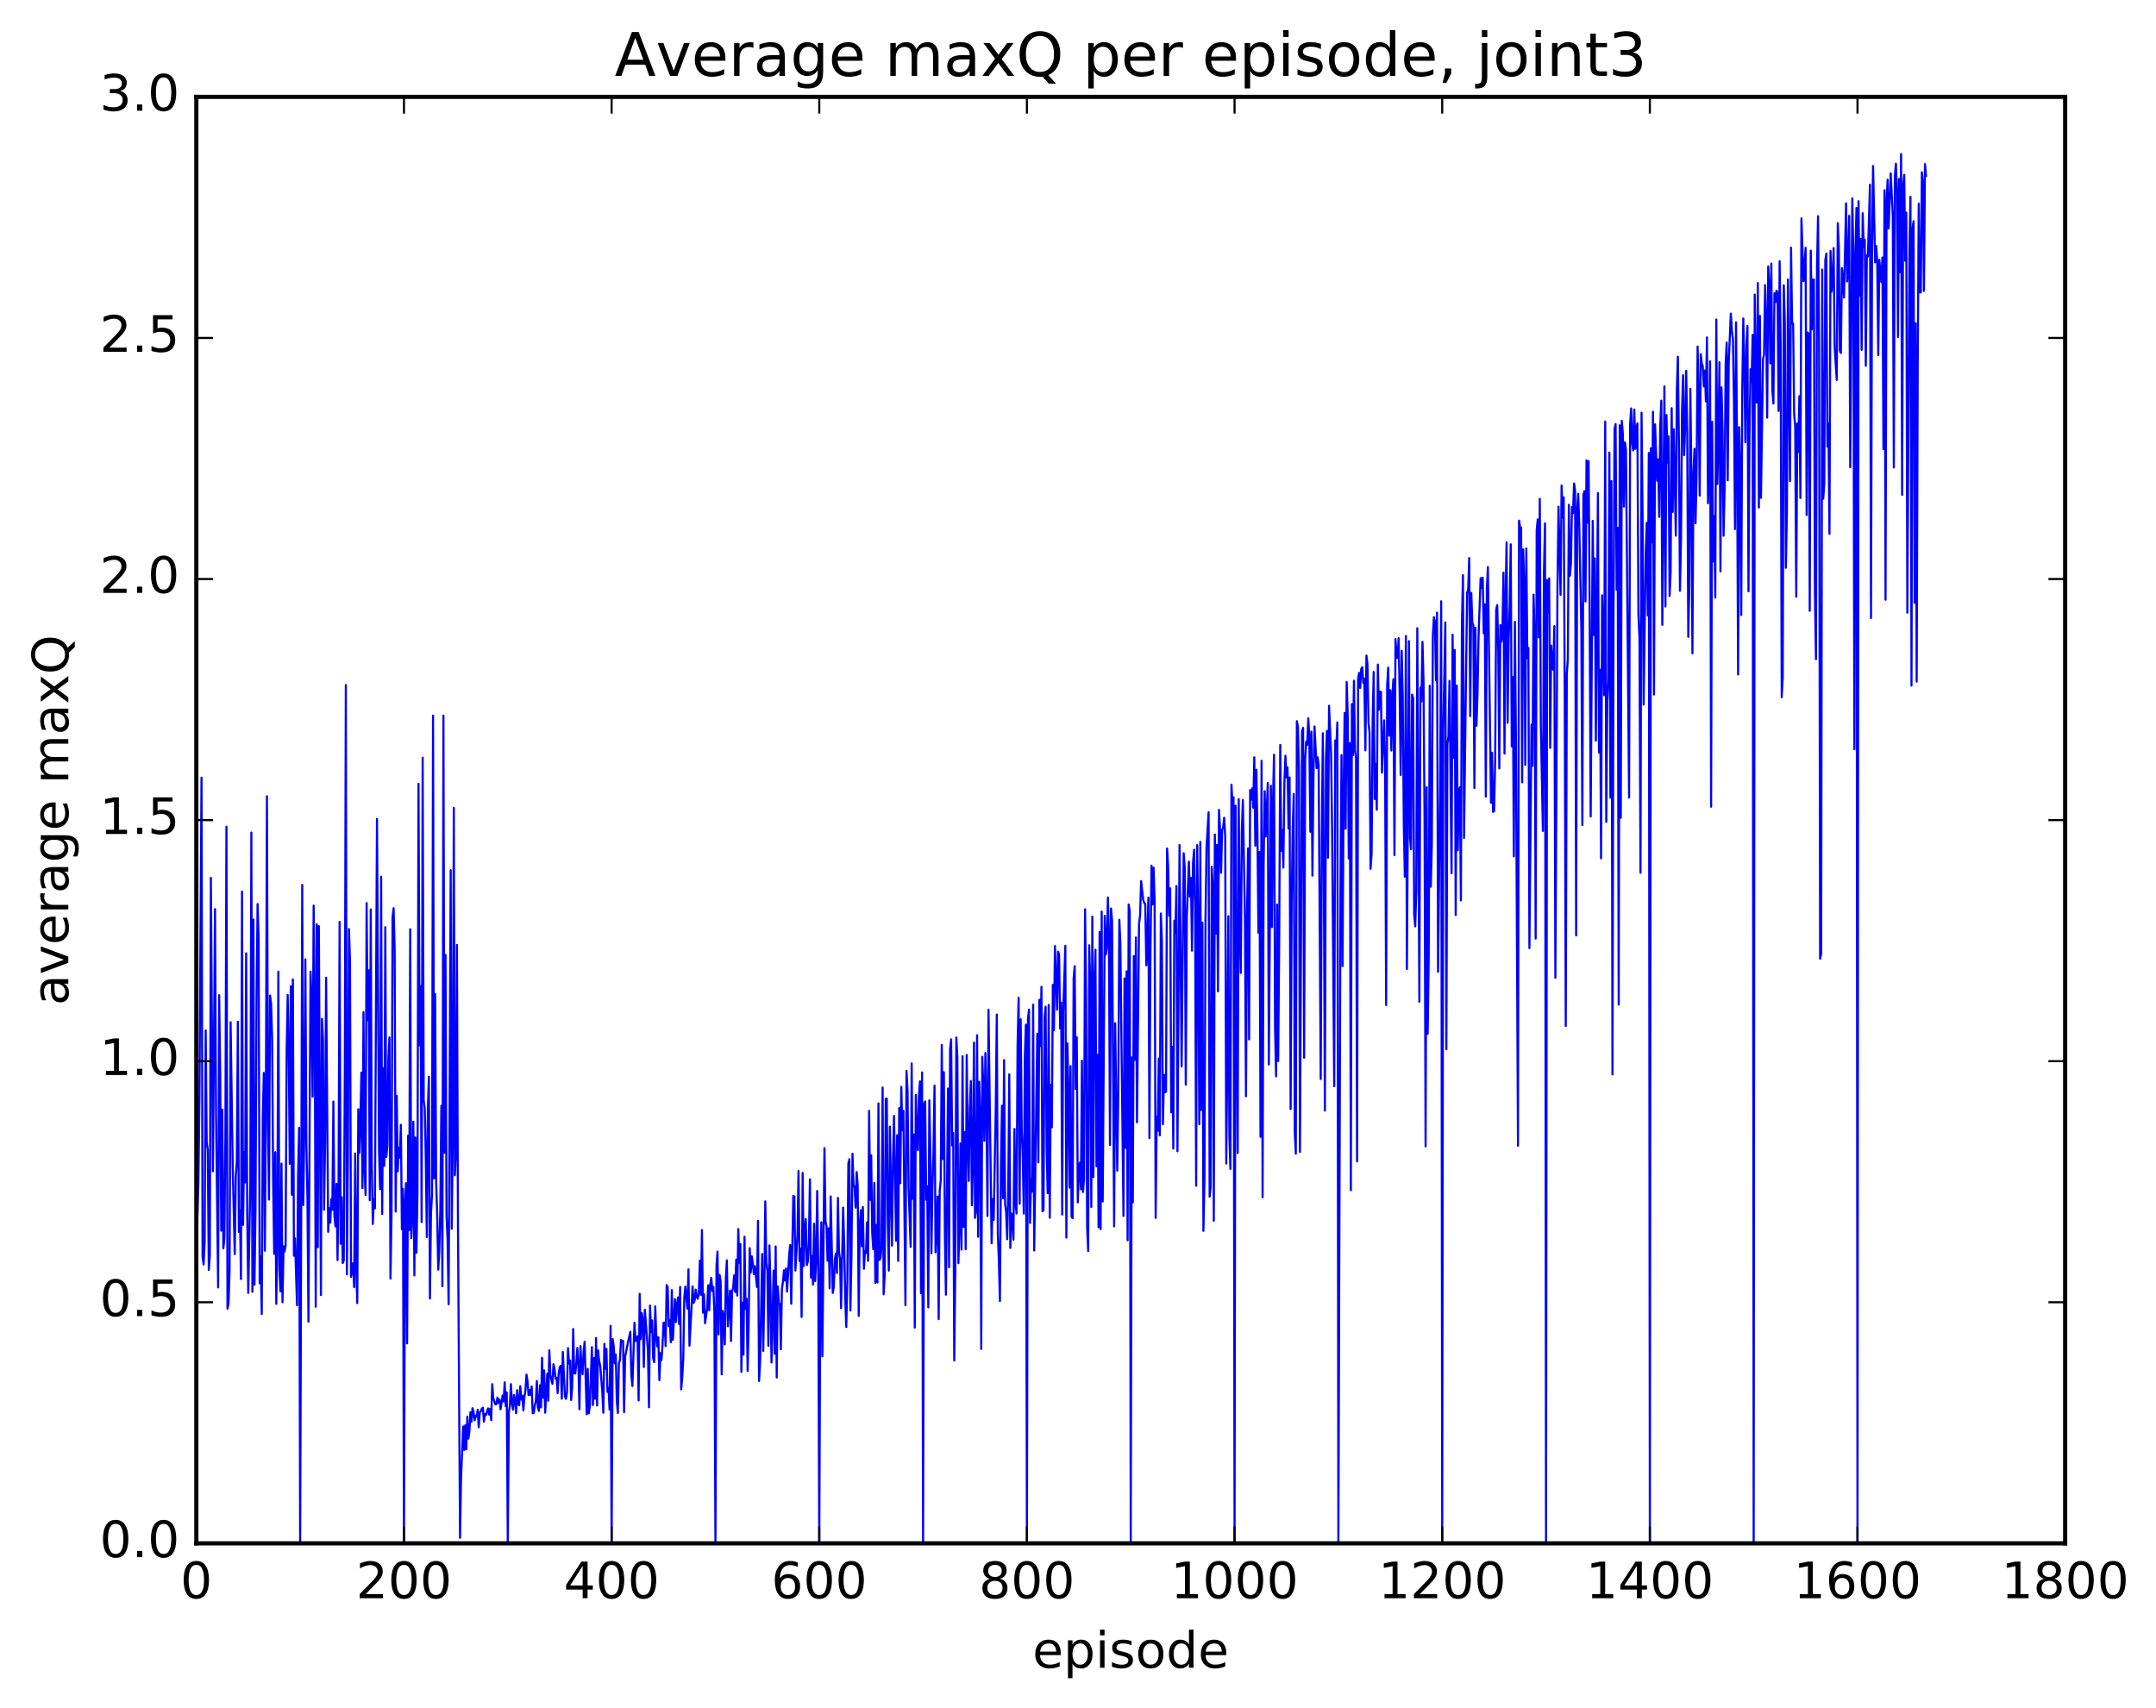<?xml version="1.0" encoding="utf-8" standalone="no"?>
<!DOCTYPE svg PUBLIC "-//W3C//DTD SVG 1.1//EN"
  "http://www.w3.org/Graphics/SVG/1.1/DTD/svg11.dtd">
<!-- Created with matplotlib (http://matplotlib.org/) -->
<svg height="408pt" version="1.1" viewBox="0 0 515 408" width="515pt" xmlns="http://www.w3.org/2000/svg" xmlns:xlink="http://www.w3.org/1999/xlink">
 <defs>
  <style type="text/css">
*{stroke-linecap:butt;stroke-linejoin:round;stroke-miterlimit:100000;}
  </style>
 </defs>
 <g id="figure_1">
  <g id="patch_1">
   <path d="M 0 408.169 
L 515.768 408.169 
L 515.768 0 
L 0 0 
z
" style="fill:#ffffff;"/>
  </g>
  <g id="axes_1">
   <g id="patch_2">
    <path d="M 46.898 368.742 
L 493.298 368.742 
L 493.298 23.142 
L 46.898 23.142 
z
" style="fill:#ffffff;"/>
   </g>
   <g id="line2d_1">
    <path clip-path="url(#p977d8d58b0)" d="M 47.145 290.811 
L 47.394 282.736 
L 47.642 261.859 
L 48.138 185.796 
L 48.386 300.227 
L 48.633 302.123 
L 48.882 296.887 
L 49.13 246.2 
L 49.377 272.946 
L 49.626 274.707 
L 49.873 303.43 
L 50.121 299.941 
L 50.37 209.737 
L 50.865 279.843 
L 51.361 217.219 
L 51.609 266.632 
L 52.105 307.609 
L 52.353 237.78 
L 52.602 256.755 
L 52.849 294.043 
L 53.097 265.114 
L 53.346 298.267 
L 53.593 296.016 
L 53.842 271.269 
L 54.09 197.509 
L 54.337 312.674 
L 54.586 311.445 
L 54.834 303.727 
L 55.081 244.235 
L 55.578 278.249 
L 56.074 299.647 
L 56.322 281.065 
L 56.569 277.575 
L 56.818 244.116 
L 57.066 294.347 
L 57.313 289.159 
L 57.562 305.593 
L 57.809 213.016 
L 58.057 292.662 
L 58.306 275.241 
L 58.553 282.52 
L 58.801 227.767 
L 59.05 289.638 
L 59.297 308.91 
L 59.794 283.178 
L 60.041 198.917 
L 60.289 308.65 
L 60.538 219.692 
L 60.785 306.948 
L 61.033 288.829 
L 61.282 238.205 
L 61.529 215.998 
L 61.778 224.167 
L 62.026 306.609 
L 62.273 300.256 
L 62.522 313.947 
L 62.77 267.188 
L 63.017 256.331 
L 63.266 298.831 
L 63.514 263.331 
L 63.761 190.24 
L 64.01 268.662 
L 64.257 286.618 
L 64.505 237.874 
L 64.754 239.786 
L 65.001 248.186 
L 65.249 282.742 
L 65.498 299.566 
L 65.746 275.302 
L 65.993 311.526 
L 66.242 295.646 
L 66.49 232.148 
L 66.737 303.282 
L 66.986 308.529 
L 67.234 278.021 
L 67.481 311.148 
L 67.73 297.774 
L 67.978 299.02 
L 68.225 297.536 
L 68.474 250.783 
L 68.722 237.72 
L 68.969 251.398 
L 69.218 278.061 
L 69.466 235.646 
L 69.713 285.458 
L 69.962 234.017 
L 70.21 300.024 
L 70.457 295.849 
L 70.954 311.858 
L 71.201 280.93 
L 71.45 269.449 
L 71.698 368.742 
L 72.194 211.431 
L 72.442 287.922 
L 72.689 270.32 
L 72.938 229.206 
L 73.186 273.812 
L 73.433 285.626 
L 73.681 315.781 
L 74.177 232.142 
L 74.425 238.876 
L 74.674 261.999 
L 74.921 216.371 
L 75.169 238.752 
L 75.418 312.222 
L 75.665 220.862 
L 75.913 297.988 
L 76.162 221.29 
L 76.657 309.422 
L 76.906 243.418 
L 77.153 248.318 
L 77.401 289.027 
L 77.65 273.052 
L 77.897 233.592 
L 78.394 294.314 
L 78.641 288.645 
L 78.889 292.127 
L 79.138 286.492 
L 79.385 289.071 
L 79.633 263.185 
L 79.882 290.508 
L 80.129 293.022 
L 80.377 282.867 
L 80.626 301.072 
L 80.874 282.836 
L 81.121 220.27 
L 81.37 297.167 
L 81.618 286.051 
L 81.865 301.778 
L 82.114 301.148 
L 82.362 256.863 
L 82.609 163.668 
L 82.858 304.466 
L 83.106 276.725 
L 83.353 221.98 
L 83.602 229.691 
L 83.85 305.069 
L 84.346 301.816 
L 84.594 307.553 
L 84.841 275.601 
L 85.09 302.438 
L 85.338 311.34 
L 85.585 265.038 
L 85.834 275.44 
L 86.082 267.697 
L 86.329 256.259 
L 86.578 283.861 
L 86.826 241.826 
L 87.073 279.419 
L 87.322 285.548 
L 87.57 215.762 
L 87.817 243.789 
L 88.066 231.831 
L 88.314 286.779 
L 88.561 217.287 
L 88.809 278.517 
L 89.058 292.443 
L 89.305 286.479 
L 89.553 288.709 
L 90.049 195.66 
L 90.546 275.081 
L 90.793 284.131 
L 91.041 209.461 
L 91.29 290.042 
L 91.537 255.248 
L 91.785 278.565 
L 92.034 221.529 
L 92.281 276.43 
L 92.529 273.837 
L 92.778 252.785 
L 93.025 247.864 
L 93.273 305.477 
L 93.522 290.134 
L 93.769 219.212 
L 94.017 217.003 
L 94.266 226.733 
L 94.513 289.482 
L 94.761 261.833 
L 95.01 279.852 
L 95.257 274.277 
L 95.505 276.607 
L 95.754 268.756 
L 96.001 293.703 
L 96.249 284.043 
L 96.498 368.742 
L 96.746 287.012 
L 96.993 282.689 
L 97.242 320.966 
L 97.49 271.313 
L 97.737 293.914 
L 97.986 222.024 
L 98.234 295.858 
L 98.481 290.537 
L 98.73 268.003 
L 98.978 304.728 
L 99.225 271.768 
L 99.474 299.308 
L 99.722 284.744 
L 99.969 187.246 
L 100.218 249.756 
L 100.466 235.6 
L 100.713 291.986 
L 100.962 181.026 
L 101.21 262.903 
L 101.457 264.712 
L 101.706 276.471 
L 101.954 295.562 
L 102.201 264.767 
L 102.45 257.239 
L 102.698 310.245 
L 102.945 290.013 
L 103.194 285.441 
L 103.442 170.966 
L 103.689 281.537 
L 103.938 237.516 
L 104.186 282.247 
L 104.433 290.478 
L 104.681 303.349 
L 104.93 299.08 
L 105.177 289.088 
L 105.425 264.214 
L 105.674 307.319 
L 105.921 170.969 
L 106.169 275.43 
L 106.418 228.157 
L 106.665 290.452 
L 106.913 296.213 
L 107.162 311.612 
L 107.657 207.909 
L 107.906 293.587 
L 108.153 271.196 
L 108.401 193.01 
L 108.65 280.807 
L 108.897 275.371 
L 109.145 225.764 
L 109.394 292.616 
L 109.889 367.432 
L 110.138 352.885 
L 110.633 340.83 
L 110.882 346.438 
L 111.129 340.549 
L 111.377 346.267 
L 111.626 338.478 
L 111.874 343.717 
L 112.121 342.004 
L 112.37 337.42 
L 112.618 339.688 
L 112.865 336.449 
L 113.114 337.274 
L 113.362 339.362 
L 113.609 338.251 
L 113.858 338.483 
L 114.106 336.851 
L 114.353 341.004 
L 114.602 337.512 
L 114.85 337.179 
L 115.097 336.58 
L 115.346 336.333 
L 115.594 339.681 
L 115.841 337.874 
L 116.09 338.08 
L 116.585 336.499 
L 116.834 337.99 
L 117.082 336.63 
L 117.329 339.298 
L 117.578 330.718 
L 117.826 334.051 
L 118.322 335.529 
L 118.57 335.516 
L 118.817 333.899 
L 119.066 335.162 
L 119.314 334.382 
L 119.561 336.711 
L 120.058 333.413 
L 120.305 334.871 
L 120.553 330.278 
L 120.802 335.995 
L 121.049 332.701 
L 121.297 368.742 
L 121.546 337.436 
L 121.793 335.795 
L 122.041 330.698 
L 122.29 335.244 
L 122.537 336.807 
L 122.785 333.314 
L 123.034 334.429 
L 123.281 337.662 
L 123.529 332.152 
L 123.778 335.427 
L 124.025 335.762 
L 124.273 331.197 
L 124.522 334.39 
L 124.769 333.479 
L 125.017 336.982 
L 125.266 333.758 
L 125.513 332.189 
L 125.761 328.422 
L 126.01 330.066 
L 126.257 333.341 
L 126.505 332.117 
L 126.754 333.305 
L 127.001 331.279 
L 127.249 337.675 
L 127.498 337.596 
L 127.746 335.771 
L 127.993 334.786 
L 128.242 329.95 
L 128.489 336.307 
L 128.738 337.114 
L 128.986 330.96 
L 129.233 336.255 
L 129.482 324.417 
L 129.73 333.93 
L 129.977 327.43 
L 130.226 337.543 
L 130.721 328.194 
L 130.97 334.675 
L 131.218 322.621 
L 131.465 328.596 
L 131.962 330.643 
L 132.209 325.949 
L 132.458 327.13 
L 132.706 329.364 
L 132.953 329.172 
L 133.202 332.848 
L 133.45 328.14 
L 133.697 326.706 
L 133.946 326.313 
L 134.194 334.187 
L 134.441 323.024 
L 134.938 333.698 
L 135.185 334.226 
L 135.434 332.752 
L 135.681 322.099 
L 135.929 325.763 
L 136.178 325.079 
L 136.425 334.5 
L 136.673 331.551 
L 136.922 317.531 
L 137.169 328.121 
L 137.417 328.169 
L 137.666 325.75 
L 137.913 322.046 
L 138.161 326.027 
L 138.41 336.707 
L 138.657 321.633 
L 138.905 326.703 
L 139.154 328.328 
L 139.401 322.872 
L 139.649 320.592 
L 140.145 337.904 
L 140.393 327.058 
L 140.642 337.697 
L 140.889 335.999 
L 141.386 321.863 
L 141.633 335.689 
L 141.881 324.485 
L 142.13 334.221 
L 142.377 319.678 
L 142.625 335.811 
L 142.874 322.639 
L 143.121 325.217 
L 143.369 326.225 
L 143.865 332.453 
L 144.113 337.539 
L 144.362 321.091 
L 144.609 327.033 
L 144.857 322.281 
L 145.106 332.556 
L 145.353 331.595 
L 145.601 336.749 
L 145.85 316.779 
L 146.097 368.742 
L 146.345 319.948 
L 146.594 321.668 
L 146.841 325.748 
L 147.089 323.644 
L 147.338 334.743 
L 147.585 337.595 
L 147.833 325.78 
L 148.082 324.936 
L 148.329 320.161 
L 148.577 320.448 
L 148.826 320.365 
L 149.073 337.413 
L 149.321 324.164 
L 150.065 320.42 
L 150.561 318.202 
L 150.81 328.535 
L 151.058 331.158 
L 151.554 316.057 
L 151.802 320.412 
L 152.049 319.985 
L 152.298 319.259 
L 152.546 334.599 
L 152.793 309.125 
L 153.042 319.961 
L 153.29 313.721 
L 153.537 315.309 
L 153.786 326.606 
L 154.034 312.935 
L 154.778 322.696 
L 155.025 336.242 
L 155.274 311.933 
L 155.522 318.272 
L 155.769 315.489 
L 156.018 324.523 
L 156.266 325.456 
L 156.513 312.122 
L 156.762 319.029 
L 157.01 321.72 
L 157.257 319.506 
L 157.506 329.766 
L 157.754 323.291 
L 158.001 324.941 
L 158.25 321.561 
L 158.498 316.034 
L 158.745 315.998 
L 158.994 321.602 
L 159.242 307.025 
L 159.489 307.571 
L 159.738 316.858 
L 159.986 315.381 
L 160.233 320.708 
L 160.482 308.242 
L 160.73 320.136 
L 161.226 310.391 
L 161.474 315.854 
L 161.721 311.615 
L 161.97 309.971 
L 162.218 316.354 
L 162.465 307.478 
L 162.714 331.945 
L 162.962 329.234 
L 163.209 324.543 
L 163.458 310.07 
L 163.706 307.418 
L 164.202 312.664 
L 164.45 303.271 
L 164.697 321.519 
L 165.441 307.354 
L 165.69 311.298 
L 165.938 310.673 
L 166.185 308.113 
L 166.434 309.837 
L 166.681 310.305 
L 166.929 308.933 
L 167.178 301.184 
L 167.425 309.386 
L 167.673 293.886 
L 167.922 313.63 
L 168.169 309.185 
L 168.417 316.155 
L 168.913 312.604 
L 169.161 307.079 
L 169.41 313.058 
L 169.657 306.882 
L 169.905 305.305 
L 170.154 308.436 
L 170.401 307.479 
L 170.649 313.571 
L 170.898 368.742 
L 171.145 302.467 
L 171.393 299.029 
L 171.642 318.839 
L 171.889 304.598 
L 172.137 306.115 
L 172.386 328.373 
L 172.633 313.234 
L 172.881 314.828 
L 173.13 321.223 
L 173.377 305.669 
L 173.625 301.132 
L 173.874 316.892 
L 174.369 308.353 
L 174.618 320.408 
L 174.865 308.546 
L 175.113 307.779 
L 175.362 304.723 
L 175.609 308.679 
L 175.857 300.933 
L 176.106 309.542 
L 176.353 293.65 
L 176.601 301.738 
L 176.85 297.223 
L 177.097 327.764 
L 177.345 311.219 
L 177.594 323.66 
L 177.841 295.493 
L 178.089 312.764 
L 178.338 310.293 
L 178.585 327.554 
L 178.833 316.041 
L 179.082 298.217 
L 179.329 304.048 
L 179.577 300.159 
L 179.826 301.879 
L 180.073 304.412 
L 180.321 302.54 
L 180.817 307.497 
L 181.065 291.666 
L 181.314 329.957 
L 181.561 325.493 
L 182.058 299.599 
L 182.305 322.766 
L 182.554 309.834 
L 182.802 287.031 
L 183.049 301.715 
L 183.298 303.637 
L 183.546 321.549 
L 183.793 297.559 
L 184.042 307.663 
L 184.29 325.531 
L 184.786 303.585 
L 185.034 323.465 
L 185.281 297.808 
L 185.53 329.11 
L 185.778 307.337 
L 186.025 311.16 
L 186.274 311.709 
L 186.522 322.382 
L 186.769 307.984 
L 187.018 306.274 
L 187.266 303.506 
L 187.513 305.964 
L 187.762 303.073 
L 188.01 308.598 
L 188.506 299.859 
L 188.754 297.475 
L 189.001 311.499 
L 189.498 285.694 
L 189.745 285.89 
L 189.994 303.572 
L 190.489 294.969 
L 190.738 279.787 
L 190.986 301.291 
L 191.233 298.342 
L 191.482 314.657 
L 191.73 280.25 
L 191.977 302.515 
L 192.226 294.08 
L 192.474 291.244 
L 192.721 302.266 
L 192.97 301.368 
L 193.218 296.697 
L 193.465 281.766 
L 193.714 305.262 
L 193.962 300.078 
L 194.209 306.931 
L 194.458 292.379 
L 194.706 306.093 
L 194.953 301.47 
L 195.202 284.554 
L 195.45 302.445 
L 195.697 368.742 
L 195.946 306.099 
L 196.194 292.029 
L 196.441 324.043 
L 196.938 274.328 
L 197.185 291.798 
L 197.434 293.063 
L 197.681 301.234 
L 197.929 293.466 
L 198.178 307.828 
L 198.425 285.861 
L 198.922 308.913 
L 199.169 307.45 
L 199.417 300.935 
L 199.666 299.512 
L 199.913 304.161 
L 200.161 286.221 
L 200.41 299.199 
L 200.657 300.726 
L 200.905 312.53 
L 201.401 288.522 
L 201.649 297.255 
L 201.898 310.116 
L 202.145 317.047 
L 202.393 306.116 
L 202.642 278.024 
L 202.889 276.955 
L 203.137 313.107 
L 203.386 300.056 
L 203.633 275.658 
L 203.881 283.115 
L 204.13 283.76 
L 204.377 288.538 
L 204.625 280.025 
L 204.874 283.249 
L 205.121 314.386 
L 205.369 293.021 
L 205.618 289.173 
L 205.865 297.767 
L 206.113 288.372 
L 206.362 303.14 
L 206.609 298.95 
L 206.857 299.369 
L 207.106 292.045 
L 207.353 301.25 
L 207.601 265.408 
L 207.85 286.676 
L 208.097 276.011 
L 208.345 294.589 
L 208.594 298.459 
L 208.841 282.65 
L 209.089 306.558 
L 209.338 292.66 
L 209.585 306.42 
L 209.833 263.629 
L 210.082 301.051 
L 210.329 300.568 
L 210.577 297.757 
L 210.826 259.833 
L 211.073 309.244 
L 211.321 304.736 
L 211.57 262.508 
L 211.817 262.471 
L 212.065 292.154 
L 212.314 303.58 
L 212.561 269.185 
L 213.058 297.612 
L 213.305 276.979 
L 213.554 266.618 
L 214.049 296.47 
L 214.298 271.236 
L 214.546 301.267 
L 214.793 264.738 
L 215.042 282.694 
L 215.29 259.687 
L 215.537 270.06 
L 215.786 265.412 
L 216.281 311.851 
L 216.53 255.867 
L 216.778 260.451 
L 217.025 283.46 
L 217.522 297.895 
L 217.769 254.067 
L 218.018 286.431 
L 218.266 271.042 
L 218.513 317.195 
L 218.762 261.601 
L 219.01 271.101 
L 219.257 274.816 
L 219.506 261.754 
L 219.754 258.364 
L 220.001 308.997 
L 220.25 256.229 
L 220.498 368.742 
L 220.745 263.75 
L 220.994 263.177 
L 221.242 286.647 
L 221.489 283.438 
L 221.738 312.356 
L 221.986 262.905 
L 222.233 275.638 
L 222.482 299.455 
L 222.73 283.611 
L 222.977 275.065 
L 223.226 259.385 
L 223.474 299.218 
L 223.97 285.883 
L 224.218 315.188 
L 224.465 284.541 
L 224.714 282.015 
L 224.962 249.649 
L 225.209 276.926 
L 225.458 256.152 
L 225.706 295.173 
L 225.953 309.337 
L 226.45 260.079 
L 226.697 302.776 
L 226.946 250.605 
L 227.194 248.323 
L 227.441 273.685 
L 227.69 270.702 
L 227.938 325.06 
L 228.185 303.433 
L 228.434 247.884 
L 228.681 252.632 
L 228.929 301.804 
L 229.178 293.259 
L 229.425 273.199 
L 229.673 298.577 
L 229.922 252.372 
L 230.169 293.151 
L 230.417 270.47 
L 230.666 298.468 
L 230.913 252.06 
L 231.161 272.634 
L 231.41 282.155 
L 231.657 264.994 
L 231.905 258.275 
L 232.154 287.977 
L 232.401 277.63 
L 232.649 249.103 
L 232.898 290.995 
L 233.145 289.355 
L 233.393 247.339 
L 233.642 295.493 
L 233.889 258.455 
L 234.137 266.193 
L 234.386 322.303 
L 234.633 252.486 
L 234.881 259.815 
L 235.13 272.564 
L 235.377 251.582 
L 235.625 263.62 
L 235.874 290.534 
L 236.121 241.246 
L 236.865 297.065 
L 237.113 286.486 
L 237.362 291.452 
L 237.857 264.691 
L 238.106 242.404 
L 238.353 294.815 
L 238.601 301.29 
L 238.85 310.845 
L 239.097 278.244 
L 239.345 264.168 
L 239.594 286.287 
L 239.841 253.28 
L 240.089 287.701 
L 240.338 289.555 
L 240.585 296.077 
L 240.833 284.863 
L 241.082 256.697 
L 241.329 298.168 
L 241.577 289.929 
L 241.826 291.202 
L 242.073 296.197 
L 242.321 269.746 
L 242.57 287.404 
L 242.817 289.947 
L 243.065 249.827 
L 243.314 238.385 
L 243.561 287.612 
L 243.81 243.538 
L 244.058 270.26 
L 244.305 276.355 
L 244.554 289.946 
L 244.802 252.619 
L 245.049 244.806 
L 245.298 368.742 
L 245.546 243.532 
L 245.793 241.216 
L 246.042 292.213 
L 246.29 281.652 
L 246.537 284.7 
L 246.786 240.034 
L 247.034 298.778 
L 247.778 246.992 
L 248.025 277.725 
L 248.274 238.884 
L 248.522 249.926 
L 248.769 235.758 
L 249.018 289.394 
L 249.266 289.133 
L 249.513 243.211 
L 249.762 240.528 
L 250.01 274.447 
L 250.257 285.094 
L 250.506 240.107 
L 250.754 290.959 
L 251.001 259.199 
L 251.25 269.366 
L 251.498 235.3 
L 251.745 246.112 
L 251.994 226.054 
L 252.489 241.237 
L 252.738 227.388 
L 252.986 228.04 
L 253.233 245.74 
L 253.482 239.53 
L 253.73 290.181 
L 253.977 241.588 
L 254.474 225.986 
L 254.721 295.696 
L 254.97 249.273 
L 255.218 260.768 
L 255.465 283.76 
L 255.714 254.711 
L 255.962 290.682 
L 256.209 291.059 
L 256.457 233.784 
L 256.705 230.853 
L 256.954 260.216 
L 257.202 247.801 
L 257.45 287.264 
L 257.697 279.522 
L 257.945 277.776 
L 258.193 284.151 
L 258.442 253.428 
L 258.69 284.799 
L 258.938 281.709 
L 259.185 217.242 
L 259.433 237.826 
L 259.682 293.244 
L 259.93 298.924 
L 260.178 225.853 
L 260.425 234.686 
L 260.673 288.376 
L 260.921 219.007 
L 261.17 281.231 
L 261.418 234.69 
L 261.666 226.918 
L 261.913 278.654 
L 262.161 252.007 
L 262.409 293.222 
L 262.658 222.665 
L 262.906 293.688 
L 263.154 217.787 
L 263.401 287.064 
L 263.897 218.831 
L 264.146 228.052 
L 264.394 226.405 
L 264.642 214.423 
L 264.889 223.533 
L 265.137 273.564 
L 265.385 217.061 
L 265.634 219.948 
L 266.13 293.009 
L 266.377 244.475 
L 266.873 279.695 
L 267.122 261.367 
L 267.37 219.75 
L 267.618 225.26 
L 268.361 290.512 
L 268.61 233.781 
L 268.858 274.259 
L 269.106 232.087 
L 269.353 296.327 
L 269.601 216.106 
L 269.849 217.637 
L 270.098 368.742 
L 270.346 252.65 
L 270.594 287.285 
L 270.841 228.443 
L 271.089 253.223 
L 271.337 223.984 
L 271.586 268.14 
L 272.082 220.676 
L 272.329 218.763 
L 272.577 210.498 
L 273.074 215.033 
L 273.322 215.752 
L 273.57 215.984 
L 273.817 230.642 
L 274.065 224.748 
L 274.313 214.452 
L 274.562 271.916 
L 274.81 227.188 
L 275.058 206.837 
L 275.305 216.108 
L 275.553 207.299 
L 275.801 215.155 
L 276.05 291 
L 276.298 266.83 
L 276.546 270.196 
L 276.793 252.935 
L 277.041 271.253 
L 277.289 218.268 
L 277.538 224.895 
L 277.786 268.592 
L 278.034 256.792 
L 278.281 260.972 
L 278.529 260.826 
L 278.777 202.719 
L 279.026 206.997 
L 279.274 218.781 
L 279.522 212.256 
L 279.769 265.768 
L 280.017 250.12 
L 280.265 274.417 
L 280.514 219.993 
L 280.762 222.801 
L 281.01 211.704 
L 281.257 275.076 
L 281.753 201.899 
L 282.25 254.813 
L 282.745 203.849 
L 282.993 207.386 
L 283.241 259.154 
L 283.49 219.228 
L 283.986 205.868 
L 284.233 214.253 
L 284.481 209.751 
L 284.729 227.145 
L 284.978 206.154 
L 285.226 203.027 
L 285.474 217.152 
L 285.721 283.31 
L 285.969 201.927 
L 286.217 221.653 
L 286.466 268.613 
L 286.714 201.156 
L 286.962 265.197 
L 287.209 220.449 
L 287.457 294.088 
L 287.705 282.02 
L 287.954 219.84 
L 288.202 202.437 
L 288.697 194.07 
L 288.945 285.912 
L 289.193 283.607 
L 289.442 207.077 
L 289.69 211.647 
L 289.938 291.664 
L 290.185 199.389 
L 290.433 223.055 
L 290.682 201.877 
L 290.93 236.857 
L 291.178 193.498 
L 291.425 198.108 
L 291.673 208.53 
L 291.921 198.332 
L 292.17 197.735 
L 292.418 195.373 
L 292.666 199.84 
L 292.913 278.009 
L 293.161 254.959 
L 293.409 218.912 
L 293.658 271.375 
L 293.906 279.283 
L 294.154 187.47 
L 294.401 192.162 
L 294.649 190.511 
L 294.897 368.742 
L 295.146 192.5 
L 295.642 275.482 
L 295.889 190.941 
L 296.137 220.53 
L 296.385 232.464 
L 296.634 198.659 
L 296.882 191.145 
L 297.377 219.243 
L 297.625 261.921 
L 297.873 218.924 
L 298.122 202.7 
L 298.37 248.347 
L 298.618 188.775 
L 298.865 191.021 
L 299.113 188.363 
L 299.361 192.975 
L 299.61 180.943 
L 299.858 202.042 
L 300.106 183.916 
L 300.353 197.86 
L 300.601 222.845 
L 300.849 203.555 
L 301.098 271.607 
L 301.346 181.753 
L 301.594 286.059 
L 301.841 206.622 
L 302.089 189.053 
L 302.337 199.85 
L 302.834 187.084 
L 303.082 254.335 
L 303.577 187.744 
L 303.825 221.508 
L 304.074 191.823 
L 304.322 180.326 
L 304.57 245.614 
L 304.817 257.159 
L 305.065 216.134 
L 305.313 253.518 
L 305.562 224.507 
L 305.81 177.987 
L 306.058 203.292 
L 306.305 198.305 
L 306.553 207.285 
L 306.801 187.063 
L 307.05 180.556 
L 307.298 185.746 
L 307.546 183.35 
L 307.793 197.97 
L 308.041 185.765 
L 308.289 264.987 
L 308.538 215.552 
L 308.786 198.319 
L 309.034 189.682 
L 309.281 270.695 
L 309.529 275.65 
L 309.777 172.314 
L 310.026 173.649 
L 310.274 183.444 
L 310.522 275.214 
L 311.017 174.774 
L 311.265 173.904 
L 311.514 252.713 
L 311.762 181.396 
L 312.01 177.156 
L 312.257 177.987 
L 312.505 171.626 
L 312.753 175.988 
L 313.002 198.732 
L 313.25 174.796 
L 313.498 209.209 
L 313.745 185.501 
L 313.993 173.559 
L 314.49 183.532 
L 314.738 180.939 
L 314.986 182.785 
L 315.481 257.8 
L 315.729 201.366 
L 315.978 175.189 
L 316.226 209.443 
L 316.474 265.351 
L 316.721 181.454 
L 316.969 174.617 
L 317.217 204.954 
L 317.466 168.629 
L 317.962 180.293 
L 318.209 199.229 
L 318.705 259.525 
L 318.954 176.912 
L 319.202 178.512 
L 319.45 172.589 
L 319.697 368.742 
L 320.193 213.971 
L 320.442 180.417 
L 320.69 230.826 
L 320.938 189.596 
L 321.185 170.334 
L 321.433 198.012 
L 321.682 162.959 
L 321.93 171.223 
L 322.178 205.116 
L 322.425 177.528 
L 322.673 284.39 
L 322.921 168.228 
L 323.17 180.456 
L 323.418 162.64 
L 323.666 179.24 
L 323.913 181.25 
L 324.161 277.489 
L 324.409 162.156 
L 324.658 160.759 
L 324.906 164.367 
L 325.154 159.818 
L 325.401 159.419 
L 325.649 163.165 
L 325.897 162.162 
L 326.146 179.281 
L 326.394 156.626 
L 326.642 158.702 
L 326.889 172.653 
L 327.137 174.976 
L 327.385 207.59 
L 327.634 203.916 
L 327.882 172.554 
L 328.13 160.534 
L 328.377 190.901 
L 328.625 182.513 
L 328.873 193.474 
L 329.122 158.774 
L 329.37 169.59 
L 329.618 165.25 
L 329.865 165.294 
L 330.113 184.608 
L 330.61 172.101 
L 330.858 181.867 
L 331.106 240.14 
L 331.353 163.634 
L 331.601 159.513 
L 331.849 175.763 
L 332.098 164.913 
L 332.346 179.323 
L 332.594 166.101 
L 332.841 162.295 
L 333.089 204.33 
L 333.337 152.679 
L 333.586 156.462 
L 333.834 157.248 
L 334.082 152.482 
L 334.329 165.303 
L 334.577 185.152 
L 334.825 155.495 
L 335.074 166.731 
L 335.322 196.831 
L 335.57 209.455 
L 335.817 151.935 
L 336.065 231.508 
L 336.562 153.191 
L 336.81 200.267 
L 337.058 202.917 
L 337.305 165.951 
L 337.553 166.726 
L 337.801 218.402 
L 338.05 221.342 
L 338.298 213.196 
L 338.546 150.087 
L 339.041 239.348 
L 339.289 164.253 
L 339.538 167.588 
L 339.786 153.369 
L 340.034 162.717 
L 340.281 195.882 
L 340.529 273.898 
L 340.777 188.114 
L 341.026 247.016 
L 341.274 228.601 
L 341.522 163.845 
L 341.769 211.861 
L 342.017 201.865 
L 342.265 152.069 
L 342.514 147.444 
L 342.762 148.584 
L 343.01 162.577 
L 343.257 146.373 
L 343.505 232.179 
L 344.002 187.933 
L 344.25 143.661 
L 344.498 368.742 
L 344.745 174.396 
L 345.241 148.7 
L 345.49 250.707 
L 345.738 177.76 
L 345.986 175.979 
L 346.233 162.688 
L 346.729 208.628 
L 346.978 151.637 
L 347.226 181.042 
L 347.474 155.287 
L 347.721 218.623 
L 347.969 163.819 
L 348.217 203.167 
L 348.466 189.35 
L 348.714 188.114 
L 348.962 215.142 
L 349.209 149.212 
L 349.457 137.403 
L 349.705 200.201 
L 350.202 160.008 
L 350.45 141.607 
L 350.697 140.95 
L 350.945 133.33 
L 351.193 171.11 
L 351.442 141.661 
L 351.69 148.698 
L 351.938 149.497 
L 352.185 188.288 
L 352.433 149.99 
L 352.682 173.389 
L 352.93 165.654 
L 353.178 152.122 
L 353.673 138.123 
L 353.921 140.447 
L 354.17 138.033 
L 354.418 151.316 
L 354.666 144.392 
L 354.913 190.341 
L 355.161 140.806 
L 355.409 135.473 
L 356.154 191.811 
L 356.401 179.855 
L 356.649 193.988 
L 356.897 193.804 
L 357.146 181.542 
L 357.394 145.651 
L 357.642 144.568 
L 357.889 155.495 
L 358.137 183.604 
L 358.385 149.351 
L 358.634 153.304 
L 358.882 151.217 
L 359.13 136.81 
L 359.377 180.051 
L 359.625 143.52 
L 359.873 129.568 
L 360.122 172.71 
L 360.37 152.996 
L 360.618 144.387 
L 360.865 130.047 
L 361.113 178.336 
L 361.361 161.776 
L 361.61 204.613 
L 361.858 148.575 
L 362.106 176.489 
L 362.601 273.756 
L 362.849 124.388 
L 363.098 125.938 
L 363.346 126.087 
L 363.594 186.924 
L 363.841 131.25 
L 364.089 139.353 
L 364.337 182.751 
L 364.586 131.037 
L 364.834 157.207 
L 365.082 154.81 
L 365.329 226.532 
L 365.825 173.151 
L 366.074 182.957 
L 366.322 142.091 
L 366.57 151.854 
L 366.817 224.248 
L 367.065 126.779 
L 367.313 124.1 
L 367.562 152.304 
L 367.81 119.192 
L 368.058 173.344 
L 368.553 198.523 
L 368.801 136.814 
L 369.05 125.028 
L 369.298 368.742 
L 369.546 138.583 
L 369.793 146.355 
L 370.041 138.184 
L 370.289 178.689 
L 370.538 154.243 
L 370.786 158.716 
L 371.034 160.028 
L 371.281 149.605 
L 371.529 233.616 
L 372.026 140.835 
L 372.274 121.065 
L 372.769 142.111 
L 373.017 115.999 
L 373.265 123.651 
L 373.514 118.821 
L 373.762 164.316 
L 374.01 245.142 
L 374.257 160.975 
L 374.505 157.522 
L 374.753 120.616 
L 375.002 137.567 
L 375.25 134.558 
L 375.498 121.132 
L 375.745 122.606 
L 375.993 115.51 
L 376.241 117.217 
L 376.49 223.492 
L 376.738 121.561 
L 376.986 117.981 
L 377.233 125.435 
L 377.729 150.11 
L 377.978 197.146 
L 378.226 118.206 
L 378.474 117.342 
L 378.721 143.704 
L 378.969 110.003 
L 379.217 124.872 
L 379.466 110.165 
L 379.714 144.612 
L 379.962 195.077 
L 380.457 124.449 
L 380.705 151.708 
L 380.954 133.42 
L 381.202 176.955 
L 381.697 117.797 
L 381.945 179.793 
L 382.193 160.007 
L 382.442 205.089 
L 382.69 142.24 
L 383.185 166.072 
L 383.433 100.717 
L 383.682 196.358 
L 383.93 167.863 
L 384.178 162.325 
L 384.425 108.136 
L 384.673 190.563 
L 384.921 114.952 
L 385.17 256.699 
L 385.418 146.585 
L 385.666 102.488 
L 385.913 101.308 
L 386.161 140.909 
L 386.409 126.115 
L 386.658 240.028 
L 386.906 101.61 
L 387.154 195.39 
L 387.401 100.544 
L 387.649 103.602 
L 387.897 121.056 
L 388.146 105.694 
L 388.394 107.496 
L 389.137 190.547 
L 389.385 101.293 
L 389.634 97.583 
L 389.882 105.945 
L 390.13 107.631 
L 390.377 97.851 
L 390.625 107.243 
L 390.873 102.129 
L 391.122 101.136 
L 391.37 146.92 
L 391.618 152.296 
L 391.865 208.531 
L 392.113 98.609 
L 392.361 123.436 
L 392.61 168.347 
L 393.106 132.173 
L 393.353 124.904 
L 393.601 147.045 
L 393.849 108.234 
L 394.098 368.742 
L 394.346 107.092 
L 394.594 129.581 
L 394.841 98.377 
L 395.089 165.934 
L 395.337 101.374 
L 395.834 114.875 
L 396.082 109.746 
L 396.329 123.502 
L 396.577 101.845 
L 396.825 95.728 
L 397.074 149.291 
L 397.57 92.314 
L 397.817 144.916 
L 398.065 99.167 
L 398.313 110.532 
L 398.562 104.244 
L 398.81 142.402 
L 399.058 136.708 
L 399.305 97.52 
L 399.553 122.307 
L 399.801 102.571 
L 400.298 127.984 
L 400.546 93.009 
L 400.793 85.218 
L 401.041 105.968 
L 401.289 141.149 
L 401.538 129.179 
L 401.786 98.008 
L 402.034 89.648 
L 402.281 108.744 
L 402.529 102.278 
L 402.777 88.602 
L 403.026 103.426 
L 403.274 152.16 
L 403.522 140.338 
L 403.769 92.906 
L 404.017 113.709 
L 404.265 156.09 
L 404.514 112.988 
L 404.762 107.216 
L 405.01 125.016 
L 405.257 114.289 
L 405.505 82.796 
L 405.753 94.957 
L 406.002 118.404 
L 406.25 84.616 
L 406.498 86.853 
L 406.745 87.524 
L 406.993 92.341 
L 407.241 88.51 
L 407.49 95.898 
L 407.738 80.62 
L 407.986 120.252 
L 408.233 112.677 
L 408.481 86.32 
L 408.729 192.744 
L 408.978 100.773 
L 409.226 134.16 
L 409.474 123.292 
L 409.721 142.769 
L 409.969 76.341 
L 410.217 115.644 
L 410.466 104.404 
L 410.714 86.552 
L 410.962 136.497 
L 411.209 92.547 
L 411.457 102.796 
L 411.705 128.004 
L 411.954 116.536 
L 412.202 86.827 
L 412.45 81.85 
L 412.697 114.781 
L 412.945 86.505 
L 413.442 74.925 
L 413.69 79.112 
L 413.938 80.996 
L 414.185 95.519 
L 414.433 126.408 
L 414.682 77.013 
L 414.93 107.333 
L 415.178 161.148 
L 415.425 102.067 
L 415.673 112.331 
L 415.921 146.935 
L 416.17 93.275 
L 416.418 76.072 
L 416.666 88.001 
L 416.913 105.698 
L 417.161 82.405 
L 417.409 77.865 
L 417.658 141.294 
L 417.906 103.155 
L 418.154 88.207 
L 418.401 91.282 
L 418.649 80.011 
L 418.897 368.742 
L 419.146 70.378 
L 419.394 92.602 
L 419.642 96.175 
L 419.889 67.626 
L 420.137 121.262 
L 420.385 75.487 
L 420.634 118.948 
L 421.13 85.811 
L 421.377 84.702 
L 421.625 68.122 
L 421.873 76.749 
L 422.122 99.793 
L 422.37 63.66 
L 422.618 68.049 
L 422.865 86.81 
L 423.113 62.97 
L 423.361 93.235 
L 423.61 96.421 
L 423.858 70.077 
L 424.106 72.199 
L 424.353 69.442 
L 424.601 70.048 
L 424.849 98.188 
L 425.098 62.42 
L 425.346 82.168 
L 425.594 166.588 
L 425.841 161.829 
L 426.089 68.158 
L 426.337 77.012 
L 426.586 135.653 
L 426.834 122.104 
L 427.082 66.787 
L 427.577 114.953 
L 427.825 59.167 
L 428.074 77.319 
L 428.322 77.29 
L 428.57 98.905 
L 428.817 101.81 
L 429.065 142.565 
L 429.313 101.174 
L 429.562 107.983 
L 429.81 94.666 
L 430.058 118.991 
L 430.305 52.176 
L 430.801 67.193 
L 431.298 59.203 
L 431.546 123.027 
L 431.793 79.44 
L 432.041 79.713 
L 432.289 145.938 
L 432.538 59.876 
L 432.786 78.728 
L 433.034 66.797 
L 433.281 66.773 
L 433.529 141.688 
L 433.777 157.487 
L 434.026 63.782 
L 434.274 51.644 
L 434.522 82.86 
L 434.769 229.054 
L 435.017 227.879 
L 435.265 64.399 
L 435.514 119.174 
L 435.762 115.588 
L 436.01 62.171 
L 436.257 60.581 
L 436.505 106.682 
L 436.753 101.132 
L 437.002 127.552 
L 437.25 59.944 
L 437.498 69.7 
L 437.745 67.451 
L 437.993 59.289 
L 438.241 82.878 
L 438.738 90.788 
L 438.986 53.317 
L 439.233 58.817 
L 439.481 83.812 
L 439.729 84.35 
L 439.978 64.052 
L 440.226 66.909 
L 440.474 71.091 
L 440.969 48.582 
L 441.217 67.241 
L 441.466 64.107 
L 441.714 51.557 
L 441.962 111.653 
L 442.457 47.4 
L 442.705 60.936 
L 442.954 179.008 
L 443.202 60.37 
L 443.45 49.68 
L 443.697 368.742 
L 443.945 48.075 
L 444.193 70.657 
L 444.442 57.058 
L 444.69 83.589 
L 444.938 50.945 
L 445.185 59.025 
L 445.433 57.254 
L 445.682 87.391 
L 445.93 60.984 
L 446.178 61.308 
L 446.673 44.137 
L 446.921 147.679 
L 447.17 60.366 
L 447.418 39.658 
L 447.913 62.682 
L 448.161 58.775 
L 448.409 62.383 
L 448.658 84.848 
L 448.906 62.079 
L 449.401 67.386 
L 449.649 61.527 
L 449.897 107.296 
L 450.146 45.445 
L 450.394 143.29 
L 450.642 48.312 
L 450.889 42.933 
L 451.137 54.606 
L 451.634 41.408 
L 452.13 51.639 
L 452.377 111.704 
L 452.625 41.917 
L 452.873 39.1 
L 453.122 45.99 
L 453.37 80.488 
L 453.618 42.751 
L 453.865 65.063 
L 454.113 36.807 
L 454.361 118.238 
L 454.61 44.255 
L 454.858 41.767 
L 455.106 62.318 
L 455.353 50.789 
L 455.601 146.37 
L 456.098 60.51 
L 456.346 47.004 
L 456.594 163.799 
L 456.841 54.669 
L 457.089 52.847 
L 457.337 144.04 
L 457.586 77.229 
L 457.834 162.858 
L 458.082 87.305 
L 458.329 48.635 
L 458.577 69.879 
L 458.825 69.852 
L 459.074 41.154 
L 459.322 43.66 
L 459.57 69.502 
L 459.817 39.207 
L 460.065 42.032 
L 460.065 42.032 
" style="fill:none;stroke:#0000ff;stroke-linecap:square;stroke-width:0.5;"/>
   </g>
   <g id="patch_3">
    <path d="M 46.898 368.742 
L 46.898 23.142 
" style="fill:none;stroke:#000000;stroke-linecap:square;stroke-linejoin:miter;"/>
   </g>
   <g id="patch_4">
    <path d="M 493.298 368.742 
L 493.298 23.142 
" style="fill:none;stroke:#000000;stroke-linecap:square;stroke-linejoin:miter;"/>
   </g>
   <g id="patch_5">
    <path d="M 46.898 368.742 
L 493.298 368.742 
" style="fill:none;stroke:#000000;stroke-linecap:square;stroke-linejoin:miter;"/>
   </g>
   <g id="patch_6">
    <path d="M 46.898 23.142 
L 493.298 23.142 
" style="fill:none;stroke:#000000;stroke-linecap:square;stroke-linejoin:miter;"/>
   </g>
   <g id="matplotlib.axis_1">
    <g id="xtick_1">
     <g id="line2d_2">
      <defs>
       <path d="M 0 0 
L 0 -4 
" id="m3c192fe5f5" style="stroke:#000000;stroke-width:0.5;"/>
      </defs>
      <g>
       <use style="stroke:#000000;stroke-width:0.5;" x="46.898" xlink:href="#m3c192fe5f5" y="368.742"/>
      </g>
     </g>
     <g id="line2d_3">
      <defs>
       <path d="M 0 0 
L 0 4 
" id="ma746ea242e" style="stroke:#000000;stroke-width:0.5;"/>
      </defs>
      <g>
       <use style="stroke:#000000;stroke-width:0.5;" x="46.898" xlink:href="#ma746ea242e" y="23.142"/>
      </g>
     </g>
     <g id="text_1">
      <!-- 0 -->
      <defs>
       <path d="M 31.781 66.406 
Q 24.172 66.406 20.328 58.906 
Q 16.5 51.422 16.5 36.375 
Q 16.5 21.391 20.328 13.891 
Q 24.172 6.391 31.781 6.391 
Q 39.453 6.391 43.281 13.891 
Q 47.125 21.391 47.125 36.375 
Q 47.125 51.422 43.281 58.906 
Q 39.453 66.406 31.781 66.406 
M 31.781 74.219 
Q 44.047 74.219 50.516 64.516 
Q 56.984 54.828 56.984 36.375 
Q 56.984 17.969 50.516 8.266 
Q 44.047 -1.422 31.781 -1.422 
Q 19.531 -1.422 13.062 8.266 
Q 6.594 17.969 6.594 36.375 
Q 6.594 54.828 13.062 64.516 
Q 19.531 74.219 31.781 74.219 
" id="BitstreamVeraSans-Roman-30"/>
      </defs>
      <g transform="translate(43.08 381.86)scale(0.12 -0.12)">
       <use xlink:href="#BitstreamVeraSans-Roman-30"/>
      </g>
     </g>
    </g>
    <g id="xtick_2">
     <g id="line2d_4">
      <g>
       <use style="stroke:#000000;stroke-width:0.5;" x="96.498" xlink:href="#m3c192fe5f5" y="368.742"/>
      </g>
     </g>
     <g id="line2d_5">
      <g>
       <use style="stroke:#000000;stroke-width:0.5;" x="96.498" xlink:href="#ma746ea242e" y="23.142"/>
      </g>
     </g>
     <g id="text_2">
      <!-- 200 -->
      <defs>
       <path d="M 19.188 8.297 
L 53.609 8.297 
L 53.609 0 
L 7.328 0 
L 7.328 8.297 
Q 12.938 14.109 22.625 23.891 
Q 32.328 33.688 34.812 36.531 
Q 39.547 41.844 41.422 45.531 
Q 43.312 49.219 43.312 52.781 
Q 43.312 58.594 39.234 62.25 
Q 35.156 65.922 28.609 65.922 
Q 23.969 65.922 18.812 64.312 
Q 13.672 62.703 7.812 59.422 
L 7.812 69.391 
Q 13.766 71.781 18.938 73 
Q 24.125 74.219 28.422 74.219 
Q 39.75 74.219 46.484 68.547 
Q 53.219 62.891 53.219 53.422 
Q 53.219 48.922 51.531 44.891 
Q 49.859 40.875 45.406 35.406 
Q 44.188 33.984 37.641 27.219 
Q 31.109 20.453 19.188 8.297 
" id="BitstreamVeraSans-Roman-32"/>
      </defs>
      <g transform="translate(85.045 381.86)scale(0.12 -0.12)">
       <use xlink:href="#BitstreamVeraSans-Roman-32"/>
       <use x="63.623" xlink:href="#BitstreamVeraSans-Roman-30"/>
       <use x="127.246" xlink:href="#BitstreamVeraSans-Roman-30"/>
      </g>
     </g>
    </g>
    <g id="xtick_3">
     <g id="line2d_6">
      <g>
       <use style="stroke:#000000;stroke-width:0.5;" x="146.097" xlink:href="#m3c192fe5f5" y="368.742"/>
      </g>
     </g>
     <g id="line2d_7">
      <g>
       <use style="stroke:#000000;stroke-width:0.5;" x="146.097" xlink:href="#ma746ea242e" y="23.142"/>
      </g>
     </g>
     <g id="text_3">
      <!-- 400 -->
      <defs>
       <path d="M 37.797 64.312 
L 12.891 25.391 
L 37.797 25.391 
z
M 35.203 72.906 
L 47.609 72.906 
L 47.609 25.391 
L 58.016 25.391 
L 58.016 17.188 
L 47.609 17.188 
L 47.609 0 
L 37.797 0 
L 37.797 17.188 
L 4.891 17.188 
L 4.891 26.703 
z
" id="BitstreamVeraSans-Roman-34"/>
      </defs>
      <g transform="translate(134.645 381.86)scale(0.12 -0.12)">
       <use xlink:href="#BitstreamVeraSans-Roman-34"/>
       <use x="63.623" xlink:href="#BitstreamVeraSans-Roman-30"/>
       <use x="127.246" xlink:href="#BitstreamVeraSans-Roman-30"/>
      </g>
     </g>
    </g>
    <g id="xtick_4">
     <g id="line2d_8">
      <g>
       <use style="stroke:#000000;stroke-width:0.5;" x="195.697" xlink:href="#m3c192fe5f5" y="368.742"/>
      </g>
     </g>
     <g id="line2d_9">
      <g>
       <use style="stroke:#000000;stroke-width:0.5;" x="195.697" xlink:href="#ma746ea242e" y="23.142"/>
      </g>
     </g>
     <g id="text_4">
      <!-- 600 -->
      <defs>
       <path d="M 33.016 40.375 
Q 26.375 40.375 22.484 35.828 
Q 18.609 31.297 18.609 23.391 
Q 18.609 15.531 22.484 10.953 
Q 26.375 6.391 33.016 6.391 
Q 39.656 6.391 43.531 10.953 
Q 47.406 15.531 47.406 23.391 
Q 47.406 31.297 43.531 35.828 
Q 39.656 40.375 33.016 40.375 
M 52.594 71.297 
L 52.594 62.312 
Q 48.875 64.062 45.094 64.984 
Q 41.312 65.922 37.594 65.922 
Q 27.828 65.922 22.672 59.328 
Q 17.531 52.734 16.797 39.406 
Q 19.672 43.656 24.016 45.922 
Q 28.375 48.188 33.594 48.188 
Q 44.578 48.188 50.953 41.516 
Q 57.328 34.859 57.328 23.391 
Q 57.328 12.156 50.688 5.359 
Q 44.047 -1.422 33.016 -1.422 
Q 20.359 -1.422 13.672 8.266 
Q 6.984 17.969 6.984 36.375 
Q 6.984 53.656 15.188 63.938 
Q 23.391 74.219 37.203 74.219 
Q 40.922 74.219 44.703 73.484 
Q 48.484 72.75 52.594 71.297 
" id="BitstreamVeraSans-Roman-36"/>
      </defs>
      <g transform="translate(184.245 381.86)scale(0.12 -0.12)">
       <use xlink:href="#BitstreamVeraSans-Roman-36"/>
       <use x="63.623" xlink:href="#BitstreamVeraSans-Roman-30"/>
       <use x="127.246" xlink:href="#BitstreamVeraSans-Roman-30"/>
      </g>
     </g>
    </g>
    <g id="xtick_5">
     <g id="line2d_10">
      <g>
       <use style="stroke:#000000;stroke-width:0.5;" x="245.298" xlink:href="#m3c192fe5f5" y="368.742"/>
      </g>
     </g>
     <g id="line2d_11">
      <g>
       <use style="stroke:#000000;stroke-width:0.5;" x="245.298" xlink:href="#ma746ea242e" y="23.142"/>
      </g>
     </g>
     <g id="text_5">
      <!-- 800 -->
      <defs>
       <path d="M 31.781 34.625 
Q 24.75 34.625 20.719 30.859 
Q 16.703 27.094 16.703 20.516 
Q 16.703 13.922 20.719 10.156 
Q 24.75 6.391 31.781 6.391 
Q 38.812 6.391 42.859 10.172 
Q 46.922 13.969 46.922 20.516 
Q 46.922 27.094 42.891 30.859 
Q 38.875 34.625 31.781 34.625 
M 21.922 38.812 
Q 15.578 40.375 12.031 44.719 
Q 8.5 49.078 8.5 55.328 
Q 8.5 64.062 14.719 69.141 
Q 20.953 74.219 31.781 74.219 
Q 42.672 74.219 48.875 69.141 
Q 55.078 64.062 55.078 55.328 
Q 55.078 49.078 51.531 44.719 
Q 48 40.375 41.703 38.812 
Q 48.828 37.156 52.797 32.312 
Q 56.781 27.484 56.781 20.516 
Q 56.781 9.906 50.312 4.234 
Q 43.844 -1.422 31.781 -1.422 
Q 19.734 -1.422 13.25 4.234 
Q 6.781 9.906 6.781 20.516 
Q 6.781 27.484 10.781 32.312 
Q 14.797 37.156 21.922 38.812 
M 18.312 54.391 
Q 18.312 48.734 21.844 45.562 
Q 25.391 42.391 31.781 42.391 
Q 38.141 42.391 41.719 45.562 
Q 45.312 48.734 45.312 54.391 
Q 45.312 60.062 41.719 63.234 
Q 38.141 66.406 31.781 66.406 
Q 25.391 66.406 21.844 63.234 
Q 18.312 60.062 18.312 54.391 
" id="BitstreamVeraSans-Roman-38"/>
      </defs>
      <g transform="translate(233.845 381.86)scale(0.12 -0.12)">
       <use xlink:href="#BitstreamVeraSans-Roman-38"/>
       <use x="63.623" xlink:href="#BitstreamVeraSans-Roman-30"/>
       <use x="127.246" xlink:href="#BitstreamVeraSans-Roman-30"/>
      </g>
     </g>
    </g>
    <g id="xtick_6">
     <g id="line2d_12">
      <g>
       <use style="stroke:#000000;stroke-width:0.5;" x="294.897" xlink:href="#m3c192fe5f5" y="368.742"/>
      </g>
     </g>
     <g id="line2d_13">
      <g>
       <use style="stroke:#000000;stroke-width:0.5;" x="294.897" xlink:href="#ma746ea242e" y="23.142"/>
      </g>
     </g>
     <g id="text_6">
      <!-- 1000 -->
      <defs>
       <path d="M 12.406 8.297 
L 28.516 8.297 
L 28.516 63.922 
L 10.984 60.406 
L 10.984 69.391 
L 28.422 72.906 
L 38.281 72.906 
L 38.281 8.297 
L 54.391 8.297 
L 54.391 0 
L 12.406 0 
z
" id="BitstreamVeraSans-Roman-31"/>
      </defs>
      <g transform="translate(279.627 381.86)scale(0.12 -0.12)">
       <use xlink:href="#BitstreamVeraSans-Roman-31"/>
       <use x="63.623" xlink:href="#BitstreamVeraSans-Roman-30"/>
       <use x="127.246" xlink:href="#BitstreamVeraSans-Roman-30"/>
       <use x="190.869" xlink:href="#BitstreamVeraSans-Roman-30"/>
      </g>
     </g>
    </g>
    <g id="xtick_7">
     <g id="line2d_14">
      <g>
       <use style="stroke:#000000;stroke-width:0.5;" x="344.498" xlink:href="#m3c192fe5f5" y="368.742"/>
      </g>
     </g>
     <g id="line2d_15">
      <g>
       <use style="stroke:#000000;stroke-width:0.5;" x="344.498" xlink:href="#ma746ea242e" y="23.142"/>
      </g>
     </g>
     <g id="text_7">
      <!-- 1200 -->
      <g transform="translate(329.228 381.86)scale(0.12 -0.12)">
       <use xlink:href="#BitstreamVeraSans-Roman-31"/>
       <use x="63.623" xlink:href="#BitstreamVeraSans-Roman-32"/>
       <use x="127.246" xlink:href="#BitstreamVeraSans-Roman-30"/>
       <use x="190.869" xlink:href="#BitstreamVeraSans-Roman-30"/>
      </g>
     </g>
    </g>
    <g id="xtick_8">
     <g id="line2d_16">
      <g>
       <use style="stroke:#000000;stroke-width:0.5;" x="394.098" xlink:href="#m3c192fe5f5" y="368.742"/>
      </g>
     </g>
     <g id="line2d_17">
      <g>
       <use style="stroke:#000000;stroke-width:0.5;" x="394.098" xlink:href="#ma746ea242e" y="23.142"/>
      </g>
     </g>
     <g id="text_8">
      <!-- 1400 -->
      <g transform="translate(378.827 381.86)scale(0.12 -0.12)">
       <use xlink:href="#BitstreamVeraSans-Roman-31"/>
       <use x="63.623" xlink:href="#BitstreamVeraSans-Roman-34"/>
       <use x="127.246" xlink:href="#BitstreamVeraSans-Roman-30"/>
       <use x="190.869" xlink:href="#BitstreamVeraSans-Roman-30"/>
      </g>
     </g>
    </g>
    <g id="xtick_9">
     <g id="line2d_18">
      <g>
       <use style="stroke:#000000;stroke-width:0.5;" x="443.697" xlink:href="#m3c192fe5f5" y="368.742"/>
      </g>
     </g>
     <g id="line2d_19">
      <g>
       <use style="stroke:#000000;stroke-width:0.5;" x="443.697" xlink:href="#ma746ea242e" y="23.142"/>
      </g>
     </g>
     <g id="text_9">
      <!-- 1600 -->
      <g transform="translate(428.428 381.86)scale(0.12 -0.12)">
       <use xlink:href="#BitstreamVeraSans-Roman-31"/>
       <use x="63.623" xlink:href="#BitstreamVeraSans-Roman-36"/>
       <use x="127.246" xlink:href="#BitstreamVeraSans-Roman-30"/>
       <use x="190.869" xlink:href="#BitstreamVeraSans-Roman-30"/>
      </g>
     </g>
    </g>
    <g id="xtick_10">
     <g id="line2d_20">
      <g>
       <use style="stroke:#000000;stroke-width:0.5;" x="493.298" xlink:href="#m3c192fe5f5" y="368.742"/>
      </g>
     </g>
     <g id="line2d_21">
      <g>
       <use style="stroke:#000000;stroke-width:0.5;" x="493.298" xlink:href="#ma746ea242e" y="23.142"/>
      </g>
     </g>
     <g id="text_10">
      <!-- 1800 -->
      <g transform="translate(478.027 381.86)scale(0.12 -0.12)">
       <use xlink:href="#BitstreamVeraSans-Roman-31"/>
       <use x="63.623" xlink:href="#BitstreamVeraSans-Roman-38"/>
       <use x="127.246" xlink:href="#BitstreamVeraSans-Roman-30"/>
       <use x="190.869" xlink:href="#BitstreamVeraSans-Roman-30"/>
      </g>
     </g>
    </g>
    <g id="text_11">
     <!-- episode -->
     <defs>
      <path d="M 30.609 48.391 
Q 23.391 48.391 19.188 42.75 
Q 14.984 37.109 14.984 27.297 
Q 14.984 17.484 19.156 11.844 
Q 23.344 6.203 30.609 6.203 
Q 37.797 6.203 41.984 11.859 
Q 46.188 17.531 46.188 27.297 
Q 46.188 37.016 41.984 42.703 
Q 37.797 48.391 30.609 48.391 
M 30.609 56 
Q 42.328 56 49.016 48.375 
Q 55.719 40.766 55.719 27.297 
Q 55.719 13.875 49.016 6.219 
Q 42.328 -1.422 30.609 -1.422 
Q 18.844 -1.422 12.172 6.219 
Q 5.516 13.875 5.516 27.297 
Q 5.516 40.766 12.172 48.375 
Q 18.844 56 30.609 56 
" id="BitstreamVeraSans-Roman-6f"/>
      <path d="M 56.203 29.594 
L 56.203 25.203 
L 14.891 25.203 
Q 15.484 15.922 20.484 11.062 
Q 25.484 6.203 34.422 6.203 
Q 39.594 6.203 44.453 7.469 
Q 49.312 8.734 54.109 11.281 
L 54.109 2.781 
Q 49.266 0.734 44.188 -0.344 
Q 39.109 -1.422 33.891 -1.422 
Q 20.797 -1.422 13.156 6.188 
Q 5.516 13.812 5.516 26.812 
Q 5.516 40.234 12.766 48.109 
Q 20.016 56 32.328 56 
Q 43.359 56 49.781 48.891 
Q 56.203 41.797 56.203 29.594 
M 47.219 32.234 
Q 47.125 39.594 43.094 43.984 
Q 39.062 48.391 32.422 48.391 
Q 24.906 48.391 20.391 44.141 
Q 15.875 39.891 15.188 32.172 
z
" id="BitstreamVeraSans-Roman-65"/>
      <path d="M 44.281 53.078 
L 44.281 44.578 
Q 40.484 46.531 36.375 47.5 
Q 32.281 48.484 27.875 48.484 
Q 21.188 48.484 17.844 46.438 
Q 14.5 44.391 14.5 40.281 
Q 14.5 37.156 16.891 35.375 
Q 19.281 33.594 26.516 31.984 
L 29.594 31.297 
Q 39.156 29.25 43.188 25.516 
Q 47.219 21.781 47.219 15.094 
Q 47.219 7.469 41.188 3.016 
Q 35.156 -1.422 24.609 -1.422 
Q 20.219 -1.422 15.453 -0.562 
Q 10.688 0.297 5.422 2 
L 5.422 11.281 
Q 10.406 8.688 15.234 7.391 
Q 20.062 6.109 24.812 6.109 
Q 31.156 6.109 34.562 8.281 
Q 37.984 10.453 37.984 14.406 
Q 37.984 18.062 35.516 20.016 
Q 33.062 21.969 24.703 23.781 
L 21.578 24.516 
Q 13.234 26.266 9.516 29.906 
Q 5.812 33.547 5.812 39.891 
Q 5.812 47.609 11.281 51.797 
Q 16.75 56 26.812 56 
Q 31.781 56 36.172 55.266 
Q 40.578 54.547 44.281 53.078 
" id="BitstreamVeraSans-Roman-73"/>
      <path d="M 18.109 8.203 
L 18.109 -20.797 
L 9.078 -20.797 
L 9.078 54.688 
L 18.109 54.688 
L 18.109 46.391 
Q 20.953 51.266 25.266 53.625 
Q 29.594 56 35.594 56 
Q 45.562 56 51.781 48.094 
Q 58.016 40.188 58.016 27.297 
Q 58.016 14.406 51.781 6.484 
Q 45.562 -1.422 35.594 -1.422 
Q 29.594 -1.422 25.266 0.953 
Q 20.953 3.328 18.109 8.203 
M 48.688 27.297 
Q 48.688 37.203 44.609 42.844 
Q 40.531 48.484 33.406 48.484 
Q 26.266 48.484 22.188 42.844 
Q 18.109 37.203 18.109 27.297 
Q 18.109 17.391 22.188 11.75 
Q 26.266 6.109 33.406 6.109 
Q 40.531 6.109 44.609 11.75 
Q 48.688 17.391 48.688 27.297 
" id="BitstreamVeraSans-Roman-70"/>
      <path d="M 9.422 54.688 
L 18.406 54.688 
L 18.406 0 
L 9.422 0 
z
M 9.422 75.984 
L 18.406 75.984 
L 18.406 64.594 
L 9.422 64.594 
z
" id="BitstreamVeraSans-Roman-69"/>
      <path d="M 45.406 46.391 
L 45.406 75.984 
L 54.391 75.984 
L 54.391 0 
L 45.406 0 
L 45.406 8.203 
Q 42.578 3.328 38.25 0.953 
Q 33.938 -1.422 27.875 -1.422 
Q 17.969 -1.422 11.734 6.484 
Q 5.516 14.406 5.516 27.297 
Q 5.516 40.188 11.734 48.094 
Q 17.969 56 27.875 56 
Q 33.938 56 38.25 53.625 
Q 42.578 51.266 45.406 46.391 
M 14.797 27.297 
Q 14.797 17.391 18.875 11.75 
Q 22.953 6.109 30.078 6.109 
Q 37.203 6.109 41.297 11.75 
Q 45.406 17.391 45.406 27.297 
Q 45.406 37.203 41.297 42.844 
Q 37.203 48.484 30.078 48.484 
Q 22.953 48.484 18.875 42.844 
Q 14.797 37.203 14.797 27.297 
" id="BitstreamVeraSans-Roman-64"/>
     </defs>
     <g transform="translate(246.632 398.474)scale(0.12 -0.12)">
      <use xlink:href="#BitstreamVeraSans-Roman-65"/>
      <use x="61.523" xlink:href="#BitstreamVeraSans-Roman-70"/>
      <use x="125.0" xlink:href="#BitstreamVeraSans-Roman-69"/>
      <use x="152.783" xlink:href="#BitstreamVeraSans-Roman-73"/>
      <use x="204.883" xlink:href="#BitstreamVeraSans-Roman-6f"/>
      <use x="266.064" xlink:href="#BitstreamVeraSans-Roman-64"/>
      <use x="329.541" xlink:href="#BitstreamVeraSans-Roman-65"/>
     </g>
    </g>
   </g>
   <g id="matplotlib.axis_2">
    <g id="ytick_1">
     <g id="line2d_22">
      <defs>
       <path d="M 0 0 
L 4 0 
" id="mcd09603498" style="stroke:#000000;stroke-width:0.5;"/>
      </defs>
      <g>
       <use style="stroke:#000000;stroke-width:0.5;" x="46.898" xlink:href="#mcd09603498" y="368.742"/>
      </g>
     </g>
     <g id="line2d_23">
      <defs>
       <path d="M 0 0 
L -4 0 
" id="me50e26397e" style="stroke:#000000;stroke-width:0.5;"/>
      </defs>
      <g>
       <use style="stroke:#000000;stroke-width:0.5;" x="493.298" xlink:href="#me50e26397e" y="368.742"/>
      </g>
     </g>
     <g id="text_12">
      <!-- 0.0 -->
      <defs>
       <path d="M 10.688 12.406 
L 21 12.406 
L 21 0 
L 10.688 0 
z
" id="BitstreamVeraSans-Roman-2e"/>
      </defs>
      <g transform="translate(23.814 372.053)scale(0.12 -0.12)">
       <use xlink:href="#BitstreamVeraSans-Roman-30"/>
       <use x="63.623" xlink:href="#BitstreamVeraSans-Roman-2e"/>
       <use x="95.41" xlink:href="#BitstreamVeraSans-Roman-30"/>
      </g>
     </g>
    </g>
    <g id="ytick_2">
     <g id="line2d_24">
      <g>
       <use style="stroke:#000000;stroke-width:0.5;" x="46.898" xlink:href="#mcd09603498" y="311.142"/>
      </g>
     </g>
     <g id="line2d_25">
      <g>
       <use style="stroke:#000000;stroke-width:0.5;" x="493.298" xlink:href="#me50e26397e" y="311.142"/>
      </g>
     </g>
     <g id="text_13">
      <!-- 0.5 -->
      <defs>
       <path d="M 10.797 72.906 
L 49.516 72.906 
L 49.516 64.594 
L 19.828 64.594 
L 19.828 46.734 
Q 21.969 47.469 24.109 47.828 
Q 26.266 48.188 28.422 48.188 
Q 40.625 48.188 47.75 41.5 
Q 54.891 34.812 54.891 23.391 
Q 54.891 11.625 47.562 5.094 
Q 40.234 -1.422 26.906 -1.422 
Q 22.312 -1.422 17.547 -0.641 
Q 12.797 0.141 7.719 1.703 
L 7.719 11.625 
Q 12.109 9.234 16.797 8.062 
Q 21.484 6.891 26.703 6.891 
Q 35.156 6.891 40.078 11.328 
Q 45.016 15.766 45.016 23.391 
Q 45.016 31 40.078 35.438 
Q 35.156 39.891 26.703 39.891 
Q 22.75 39.891 18.812 39.016 
Q 14.891 38.141 10.797 36.281 
z
" id="BitstreamVeraSans-Roman-35"/>
      </defs>
      <g transform="translate(23.814 314.453)scale(0.12 -0.12)">
       <use xlink:href="#BitstreamVeraSans-Roman-30"/>
       <use x="63.623" xlink:href="#BitstreamVeraSans-Roman-2e"/>
       <use x="95.41" xlink:href="#BitstreamVeraSans-Roman-35"/>
      </g>
     </g>
    </g>
    <g id="ytick_3">
     <g id="line2d_26">
      <g>
       <use style="stroke:#000000;stroke-width:0.5;" x="46.898" xlink:href="#mcd09603498" y="253.542"/>
      </g>
     </g>
     <g id="line2d_27">
      <g>
       <use style="stroke:#000000;stroke-width:0.5;" x="493.298" xlink:href="#me50e26397e" y="253.542"/>
      </g>
     </g>
     <g id="text_14">
      <!-- 1.0 -->
      <g transform="translate(23.814 256.853)scale(0.12 -0.12)">
       <use xlink:href="#BitstreamVeraSans-Roman-31"/>
       <use x="63.623" xlink:href="#BitstreamVeraSans-Roman-2e"/>
       <use x="95.41" xlink:href="#BitstreamVeraSans-Roman-30"/>
      </g>
     </g>
    </g>
    <g id="ytick_4">
     <g id="line2d_28">
      <g>
       <use style="stroke:#000000;stroke-width:0.5;" x="46.898" xlink:href="#mcd09603498" y="195.942"/>
      </g>
     </g>
     <g id="line2d_29">
      <g>
       <use style="stroke:#000000;stroke-width:0.5;" x="493.298" xlink:href="#me50e26397e" y="195.942"/>
      </g>
     </g>
     <g id="text_15">
      <!-- 1.5 -->
      <g transform="translate(23.814 199.253)scale(0.12 -0.12)">
       <use xlink:href="#BitstreamVeraSans-Roman-31"/>
       <use x="63.623" xlink:href="#BitstreamVeraSans-Roman-2e"/>
       <use x="95.41" xlink:href="#BitstreamVeraSans-Roman-35"/>
      </g>
     </g>
    </g>
    <g id="ytick_5">
     <g id="line2d_30">
      <g>
       <use style="stroke:#000000;stroke-width:0.5;" x="46.898" xlink:href="#mcd09603498" y="138.342"/>
      </g>
     </g>
     <g id="line2d_31">
      <g>
       <use style="stroke:#000000;stroke-width:0.5;" x="493.298" xlink:href="#me50e26397e" y="138.342"/>
      </g>
     </g>
     <g id="text_16">
      <!-- 2.0 -->
      <g transform="translate(23.814 141.653)scale(0.12 -0.12)">
       <use xlink:href="#BitstreamVeraSans-Roman-32"/>
       <use x="63.623" xlink:href="#BitstreamVeraSans-Roman-2e"/>
       <use x="95.41" xlink:href="#BitstreamVeraSans-Roman-30"/>
      </g>
     </g>
    </g>
    <g id="ytick_6">
     <g id="line2d_32">
      <g>
       <use style="stroke:#000000;stroke-width:0.5;" x="46.898" xlink:href="#mcd09603498" y="80.742"/>
      </g>
     </g>
     <g id="line2d_33">
      <g>
       <use style="stroke:#000000;stroke-width:0.5;" x="493.298" xlink:href="#me50e26397e" y="80.742"/>
      </g>
     </g>
     <g id="text_17">
      <!-- 2.5 -->
      <g transform="translate(23.814 84.053)scale(0.12 -0.12)">
       <use xlink:href="#BitstreamVeraSans-Roman-32"/>
       <use x="63.623" xlink:href="#BitstreamVeraSans-Roman-2e"/>
       <use x="95.41" xlink:href="#BitstreamVeraSans-Roman-35"/>
      </g>
     </g>
    </g>
    <g id="ytick_7">
     <g id="line2d_34">
      <g>
       <use style="stroke:#000000;stroke-width:0.5;" x="46.898" xlink:href="#mcd09603498" y="23.142"/>
      </g>
     </g>
     <g id="line2d_35">
      <g>
       <use style="stroke:#000000;stroke-width:0.5;" x="493.298" xlink:href="#me50e26397e" y="23.142"/>
      </g>
     </g>
     <g id="text_18">
      <!-- 3.0 -->
      <defs>
       <path d="M 40.578 39.312 
Q 47.656 37.797 51.625 33 
Q 55.609 28.219 55.609 21.188 
Q 55.609 10.406 48.188 4.484 
Q 40.766 -1.422 27.094 -1.422 
Q 22.516 -1.422 17.656 -0.516 
Q 12.797 0.391 7.625 2.203 
L 7.625 11.719 
Q 11.719 9.328 16.594 8.109 
Q 21.484 6.891 26.812 6.891 
Q 36.078 6.891 40.938 10.547 
Q 45.797 14.203 45.797 21.188 
Q 45.797 27.641 41.281 31.266 
Q 36.766 34.906 28.719 34.906 
L 20.219 34.906 
L 20.219 43.016 
L 29.109 43.016 
Q 36.375 43.016 40.234 45.922 
Q 44.094 48.828 44.094 54.297 
Q 44.094 59.906 40.109 62.906 
Q 36.141 65.922 28.719 65.922 
Q 24.656 65.922 20.016 65.031 
Q 15.375 64.156 9.812 62.312 
L 9.812 71.094 
Q 15.438 72.656 20.344 73.438 
Q 25.25 74.219 29.594 74.219 
Q 40.828 74.219 47.359 69.109 
Q 53.906 64.016 53.906 55.328 
Q 53.906 49.266 50.438 45.094 
Q 46.969 40.922 40.578 39.312 
" id="BitstreamVeraSans-Roman-33"/>
      </defs>
      <g transform="translate(23.814 26.453)scale(0.12 -0.12)">
       <use xlink:href="#BitstreamVeraSans-Roman-33"/>
       <use x="63.623" xlink:href="#BitstreamVeraSans-Roman-2e"/>
       <use x="95.41" xlink:href="#BitstreamVeraSans-Roman-30"/>
      </g>
     </g>
    </g>
    <g id="text_19">
     <!-- average maxQ -->
     <defs>
      <path d="M 2.984 54.688 
L 12.5 54.688 
L 29.594 8.797 
L 46.688 54.688 
L 56.203 54.688 
L 35.688 0 
L 23.484 0 
z
" id="BitstreamVeraSans-Roman-76"/>
      <path d="M 41.109 46.297 
Q 39.594 47.172 37.812 47.578 
Q 36.031 48 33.891 48 
Q 26.266 48 22.188 43.047 
Q 18.109 38.094 18.109 28.812 
L 18.109 0 
L 9.078 0 
L 9.078 54.688 
L 18.109 54.688 
L 18.109 46.188 
Q 20.953 51.172 25.484 53.578 
Q 30.031 56 36.531 56 
Q 37.453 56 38.578 55.875 
Q 39.703 55.766 41.062 55.516 
z
" id="BitstreamVeraSans-Roman-72"/>
      <path d="M 45.406 27.984 
Q 45.406 37.75 41.375 43.109 
Q 37.359 48.484 30.078 48.484 
Q 22.859 48.484 18.828 43.109 
Q 14.797 37.75 14.797 27.984 
Q 14.797 18.266 18.828 12.891 
Q 22.859 7.516 30.078 7.516 
Q 37.359 7.516 41.375 12.891 
Q 45.406 18.266 45.406 27.984 
M 54.391 6.781 
Q 54.391 -7.172 48.188 -13.984 
Q 42 -20.797 29.203 -20.797 
Q 24.469 -20.797 20.266 -20.094 
Q 16.062 -19.391 12.109 -17.922 
L 12.109 -9.188 
Q 16.062 -11.328 19.922 -12.344 
Q 23.781 -13.375 27.781 -13.375 
Q 36.625 -13.375 41.016 -8.766 
Q 45.406 -4.156 45.406 5.172 
L 45.406 9.625 
Q 42.625 4.781 38.281 2.391 
Q 33.938 0 27.875 0 
Q 17.828 0 11.672 7.656 
Q 5.516 15.328 5.516 27.984 
Q 5.516 40.672 11.672 48.328 
Q 17.828 56 27.875 56 
Q 33.938 56 38.281 53.609 
Q 42.625 51.219 45.406 46.391 
L 45.406 54.688 
L 54.391 54.688 
z
" id="BitstreamVeraSans-Roman-67"/>
      <path id="BitstreamVeraSans-Roman-20"/>
      <path d="M 52 44.188 
Q 55.375 50.25 60.062 53.125 
Q 64.75 56 71.094 56 
Q 79.641 56 84.281 50.016 
Q 88.922 44.047 88.922 33.016 
L 88.922 0 
L 79.891 0 
L 79.891 32.719 
Q 79.891 40.578 77.094 44.375 
Q 74.312 48.188 68.609 48.188 
Q 61.625 48.188 57.562 43.547 
Q 53.516 38.922 53.516 30.906 
L 53.516 0 
L 44.484 0 
L 44.484 32.719 
Q 44.484 40.625 41.703 44.406 
Q 38.922 48.188 33.109 48.188 
Q 26.219 48.188 22.156 43.531 
Q 18.109 38.875 18.109 30.906 
L 18.109 0 
L 9.078 0 
L 9.078 54.688 
L 18.109 54.688 
L 18.109 46.188 
Q 21.188 51.219 25.484 53.609 
Q 29.781 56 35.688 56 
Q 41.656 56 45.828 52.969 
Q 50 49.953 52 44.188 
" id="BitstreamVeraSans-Roman-6d"/>
      <path d="M 54.891 54.688 
L 35.109 28.078 
L 55.906 0 
L 45.312 0 
L 29.391 21.484 
L 13.484 0 
L 2.875 0 
L 24.125 28.609 
L 4.688 54.688 
L 15.281 54.688 
L 29.781 35.203 
L 44.281 54.688 
z
" id="BitstreamVeraSans-Roman-78"/>
      <path d="M 39.406 66.219 
Q 28.656 66.219 22.328 58.203 
Q 16.016 50.203 16.016 36.375 
Q 16.016 22.609 22.328 14.594 
Q 28.656 6.594 39.406 6.594 
Q 50.141 6.594 56.422 14.594 
Q 62.703 22.609 62.703 36.375 
Q 62.703 50.203 56.422 58.203 
Q 50.141 66.219 39.406 66.219 
M 53.219 1.312 
L 66.219 -12.891 
L 54.297 -12.891 
L 43.5 -1.219 
Q 41.891 -1.312 41.031 -1.359 
Q 40.188 -1.422 39.406 -1.422 
Q 24.031 -1.422 14.812 8.859 
Q 5.609 19.141 5.609 36.375 
Q 5.609 53.656 14.812 63.938 
Q 24.031 74.219 39.406 74.219 
Q 54.734 74.219 63.906 63.938 
Q 73.094 53.656 73.094 36.375 
Q 73.094 23.688 67.984 14.641 
Q 62.891 5.609 53.219 1.312 
" id="BitstreamVeraSans-Roman-51"/>
      <path d="M 34.281 27.484 
Q 23.391 27.484 19.188 25 
Q 14.984 22.516 14.984 16.5 
Q 14.984 11.719 18.141 8.906 
Q 21.297 6.109 26.703 6.109 
Q 34.188 6.109 38.703 11.406 
Q 43.219 16.703 43.219 25.484 
L 43.219 27.484 
z
M 52.203 31.203 
L 52.203 0 
L 43.219 0 
L 43.219 8.297 
Q 40.141 3.328 35.547 0.953 
Q 30.953 -1.422 24.312 -1.422 
Q 15.922 -1.422 10.953 3.297 
Q 6 8.016 6 15.922 
Q 6 25.141 12.172 29.828 
Q 18.359 34.516 30.609 34.516 
L 43.219 34.516 
L 43.219 35.406 
Q 43.219 41.609 39.141 45 
Q 35.062 48.391 27.688 48.391 
Q 23 48.391 18.547 47.266 
Q 14.109 46.141 10.016 43.891 
L 10.016 52.203 
Q 14.938 54.109 19.578 55.047 
Q 24.219 56 28.609 56 
Q 40.484 56 46.344 49.844 
Q 52.203 43.703 52.203 31.203 
" id="BitstreamVeraSans-Roman-61"/>
     </defs>
     <g transform="translate(16.318 240.209)rotate(-90.0)scale(0.12 -0.12)">
      <use xlink:href="#BitstreamVeraSans-Roman-61"/>
      <use x="61.279" xlink:href="#BitstreamVeraSans-Roman-76"/>
      <use x="120.459" xlink:href="#BitstreamVeraSans-Roman-65"/>
      <use x="181.982" xlink:href="#BitstreamVeraSans-Roman-72"/>
      <use x="223.096" xlink:href="#BitstreamVeraSans-Roman-61"/>
      <use x="284.375" xlink:href="#BitstreamVeraSans-Roman-67"/>
      <use x="347.852" xlink:href="#BitstreamVeraSans-Roman-65"/>
      <use x="409.375" xlink:href="#BitstreamVeraSans-Roman-20"/>
      <use x="441.162" xlink:href="#BitstreamVeraSans-Roman-6d"/>
      <use x="538.574" xlink:href="#BitstreamVeraSans-Roman-61"/>
      <use x="599.854" xlink:href="#BitstreamVeraSans-Roman-78"/>
      <use x="659.033" xlink:href="#BitstreamVeraSans-Roman-51"/>
     </g>
    </g>
   </g>
   <g id="text_20">
    <!-- Average maxQ per episode, joint3 -->
    <defs>
     <path d="M 9.422 54.688 
L 18.406 54.688 
L 18.406 -0.984 
Q 18.406 -11.422 14.422 -16.109 
Q 10.453 -20.797 1.609 -20.797 
L -1.812 -20.797 
L -1.812 -13.188 
L 0.594 -13.188 
Q 5.719 -13.188 7.562 -10.812 
Q 9.422 -8.453 9.422 -0.984 
z
M 9.422 75.984 
L 18.406 75.984 
L 18.406 64.594 
L 9.422 64.594 
z
" id="BitstreamVeraSans-Roman-6a"/>
     <path d="M 11.719 12.406 
L 22.016 12.406 
L 22.016 4 
L 14.016 -11.625 
L 7.719 -11.625 
L 11.719 4 
z
" id="BitstreamVeraSans-Roman-2c"/>
     <path d="M 34.188 63.188 
L 20.797 26.906 
L 47.609 26.906 
z
M 28.609 72.906 
L 39.797 72.906 
L 67.578 0 
L 57.328 0 
L 50.688 18.703 
L 17.828 18.703 
L 11.188 0 
L 0.781 0 
z
" id="BitstreamVeraSans-Roman-41"/>
     <path d="M 18.312 70.219 
L 18.312 54.688 
L 36.812 54.688 
L 36.812 47.703 
L 18.312 47.703 
L 18.312 18.016 
Q 18.312 11.328 20.141 9.422 
Q 21.969 7.516 27.594 7.516 
L 36.812 7.516 
L 36.812 0 
L 27.594 0 
Q 17.188 0 13.234 3.875 
Q 9.281 7.766 9.281 18.016 
L 9.281 47.703 
L 2.688 47.703 
L 2.688 54.688 
L 9.281 54.688 
L 9.281 70.219 
z
" id="BitstreamVeraSans-Roman-74"/>
     <path d="M 54.891 33.016 
L 54.891 0 
L 45.906 0 
L 45.906 32.719 
Q 45.906 40.484 42.875 44.328 
Q 39.844 48.188 33.797 48.188 
Q 26.516 48.188 22.312 43.547 
Q 18.109 38.922 18.109 30.906 
L 18.109 0 
L 9.078 0 
L 9.078 54.688 
L 18.109 54.688 
L 18.109 46.188 
Q 21.344 51.125 25.703 53.562 
Q 30.078 56 35.797 56 
Q 45.219 56 50.047 50.172 
Q 54.891 44.344 54.891 33.016 
" id="BitstreamVeraSans-Roman-6e"/>
    </defs>
    <g transform="translate(146.825 18.142)scale(0.144 -0.144)">
     <use xlink:href="#BitstreamVeraSans-Roman-41"/>
     <use x="68.33" xlink:href="#BitstreamVeraSans-Roman-76"/>
     <use x="127.51" xlink:href="#BitstreamVeraSans-Roman-65"/>
     <use x="189.033" xlink:href="#BitstreamVeraSans-Roman-72"/>
     <use x="230.146" xlink:href="#BitstreamVeraSans-Roman-61"/>
     <use x="291.426" xlink:href="#BitstreamVeraSans-Roman-67"/>
     <use x="354.902" xlink:href="#BitstreamVeraSans-Roman-65"/>
     <use x="416.426" xlink:href="#BitstreamVeraSans-Roman-20"/>
     <use x="448.213" xlink:href="#BitstreamVeraSans-Roman-6d"/>
     <use x="545.625" xlink:href="#BitstreamVeraSans-Roman-61"/>
     <use x="606.904" xlink:href="#BitstreamVeraSans-Roman-78"/>
     <use x="666.084" xlink:href="#BitstreamVeraSans-Roman-51"/>
     <use x="744.795" xlink:href="#BitstreamVeraSans-Roman-20"/>
     <use x="776.582" xlink:href="#BitstreamVeraSans-Roman-70"/>
     <use x="840.059" xlink:href="#BitstreamVeraSans-Roman-65"/>
     <use x="901.582" xlink:href="#BitstreamVeraSans-Roman-72"/>
     <use x="942.695" xlink:href="#BitstreamVeraSans-Roman-20"/>
     <use x="974.482" xlink:href="#BitstreamVeraSans-Roman-65"/>
     <use x="1036.006" xlink:href="#BitstreamVeraSans-Roman-70"/>
     <use x="1099.482" xlink:href="#BitstreamVeraSans-Roman-69"/>
     <use x="1127.266" xlink:href="#BitstreamVeraSans-Roman-73"/>
     <use x="1179.365" xlink:href="#BitstreamVeraSans-Roman-6f"/>
     <use x="1240.547" xlink:href="#BitstreamVeraSans-Roman-64"/>
     <use x="1304.023" xlink:href="#BitstreamVeraSans-Roman-65"/>
     <use x="1365.547" xlink:href="#BitstreamVeraSans-Roman-2c"/>
     <use x="1397.334" xlink:href="#BitstreamVeraSans-Roman-20"/>
     <use x="1429.121" xlink:href="#BitstreamVeraSans-Roman-6a"/>
     <use x="1456.904" xlink:href="#BitstreamVeraSans-Roman-6f"/>
     <use x="1518.086" xlink:href="#BitstreamVeraSans-Roman-69"/>
     <use x="1545.869" xlink:href="#BitstreamVeraSans-Roman-6e"/>
     <use x="1609.248" xlink:href="#BitstreamVeraSans-Roman-74"/>
     <use x="1648.457" xlink:href="#BitstreamVeraSans-Roman-33"/>
    </g>
   </g>
  </g>
 </g>
 <defs>
  <clipPath id="p977d8d58b0">
   <rect height="345.6" width="446.4" x="46.898" y="23.142"/>
  </clipPath>
 </defs>
</svg>
